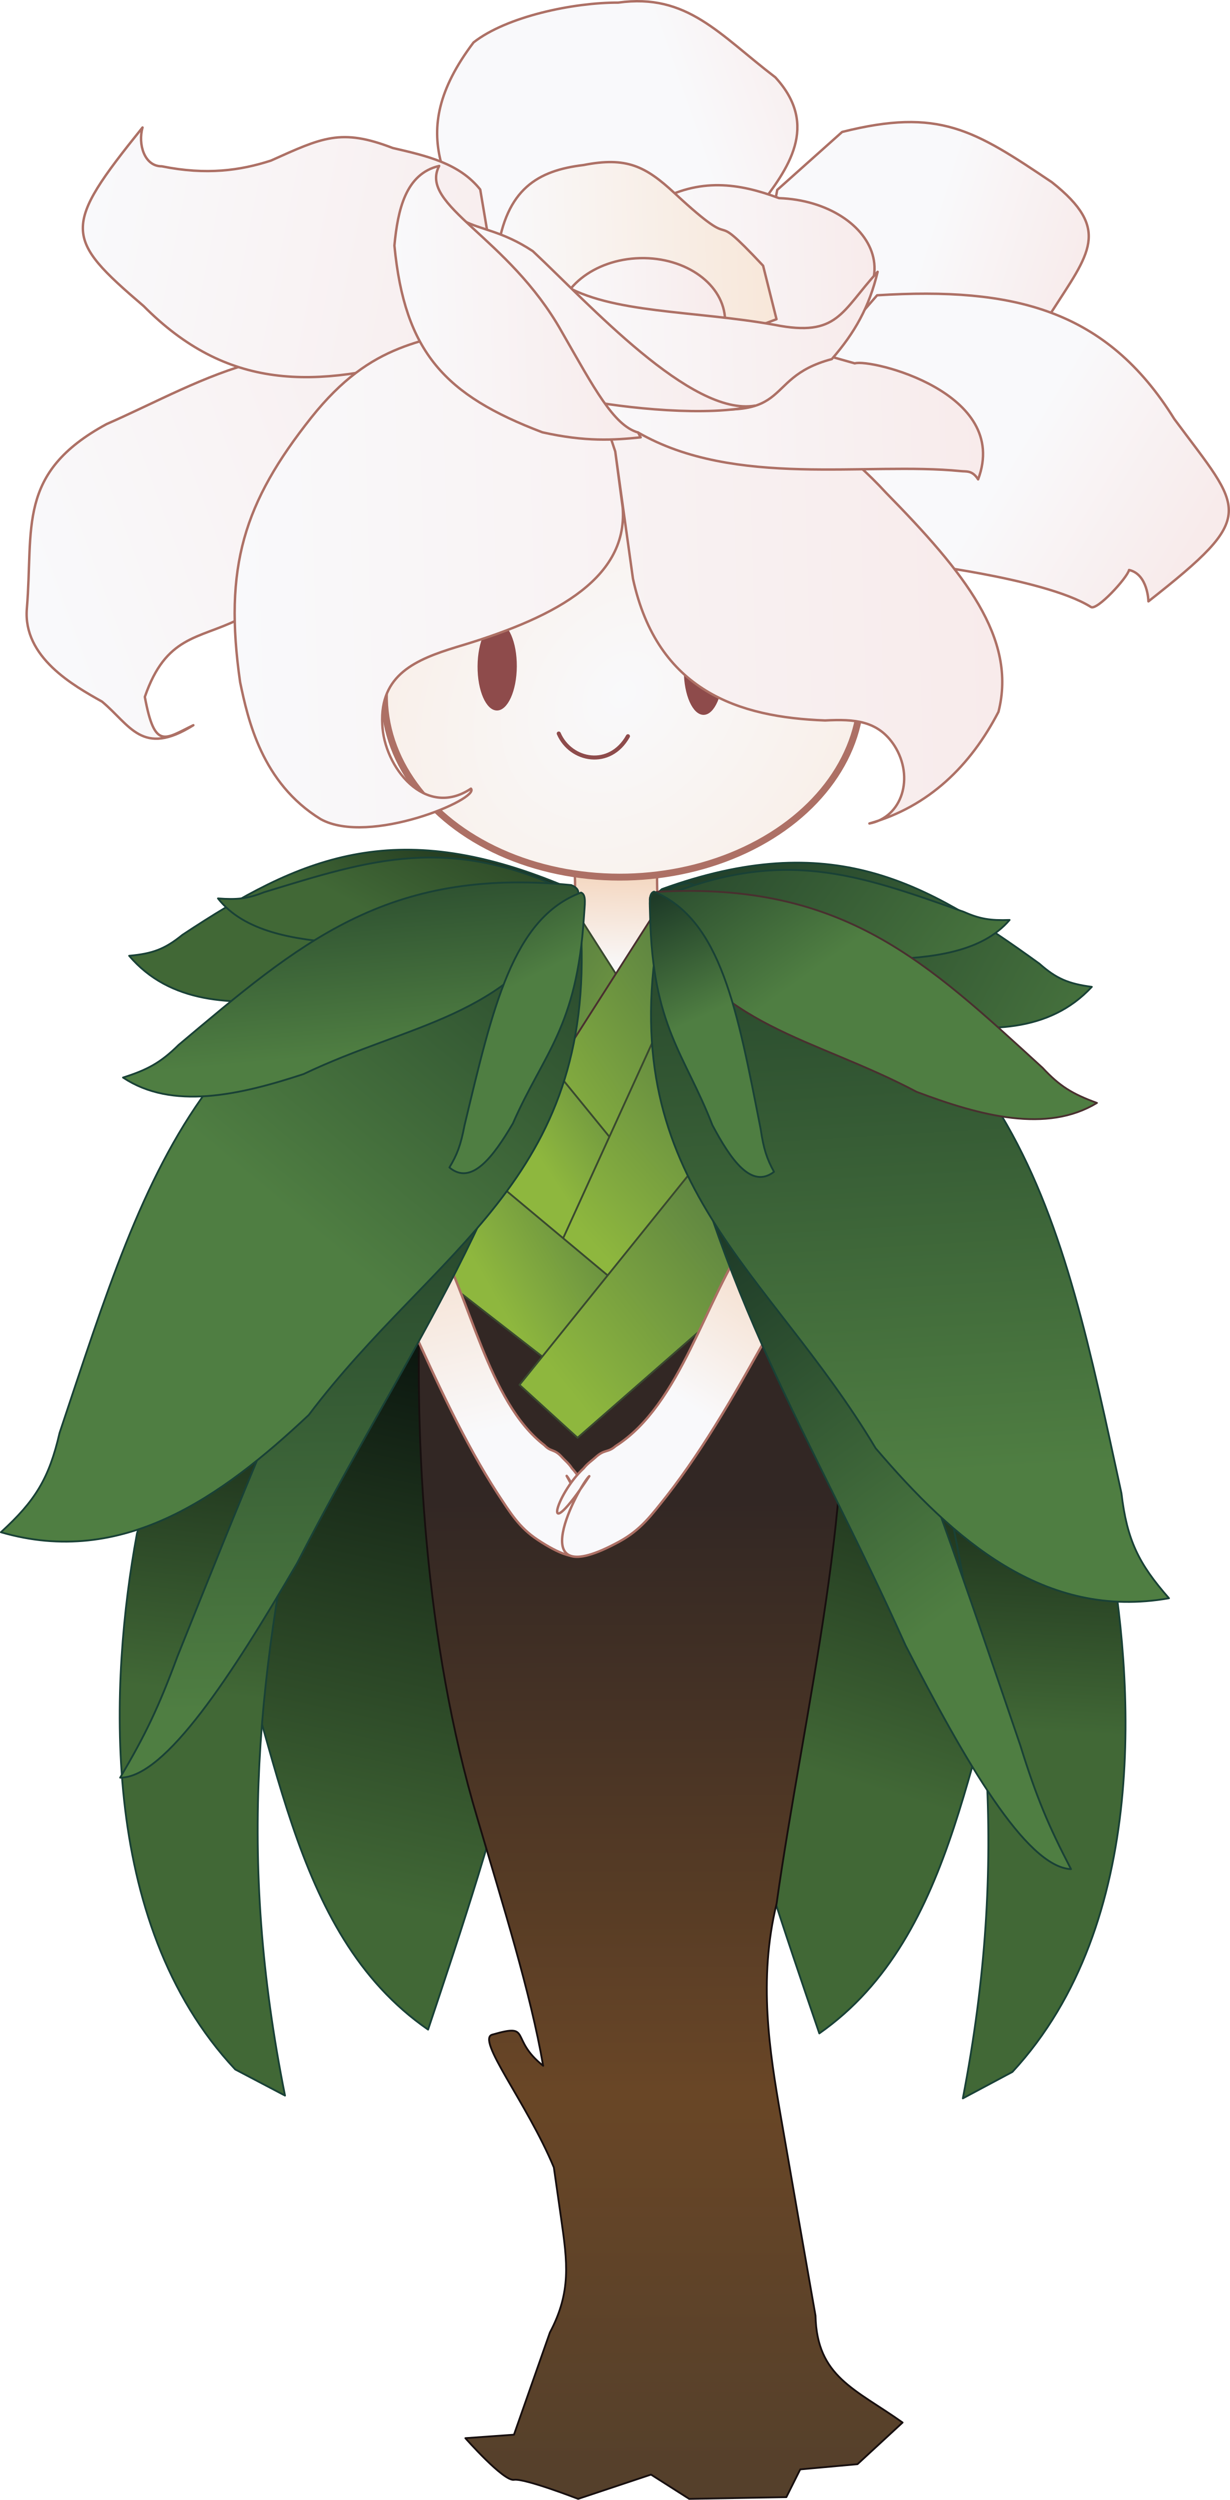<?xml-stylesheet type="text/css" href="../css/plantas.css"?>
<svg
   xmlns:dc="http://purl.org/dc/elements/1.1/"
   xmlns:cc="http://creativecommons.org/ns#"
   xmlns:rdf="http://www.w3.org/1999/02/22-rdf-syntax-ns#"
   xmlns:svg="http://www.w3.org/2000/svg"
   xmlns="http://www.w3.org/2000/svg"
   xmlns:xlink="http://www.w3.org/1999/xlink"
   xmlns:sodipodi="http://sodipodi.sourceforge.net/DTD/sodipodi-0.dtd"
   xmlns:inkscape="http://www.inkscape.org/namespaces/inkscape"
   id="gardenia"
   version="1.1"
   viewBox="0 0 267.951 544.538"
   height="544.538mm"
   width="267.951mm"
   sodipodi:docname="gardenia.svg"
   inkscape:version="0.92.3 (2405546, 2018-03-11)">
  <sodipodi:namedview
     pagecolor="#ffffff"
     bordercolor="#666666"
     borderopacity="1"
     objecttolerance="10"
     gridtolerance="10"
     guidetolerance="10"
     inkscape:pageopacity="0"
     inkscape:pageshadow="2"
     inkscape:window-width="1920"
     inkscape:window-height="1057"
     id="namedview119"
     showgrid="false"
     inkscape:zoom="0.22933808"
     inkscape:cx="-58.690703"
     inkscape:cy="-2083.313"
     inkscape:window-x="-8"
     inkscape:window-y="-8"
     inkscape:window-maximized="1"
     inkscape:current-layer="svg2131" />
  <defs
     id="defs2125">
    <linearGradient
       gradientUnits="userSpaceOnUse"
       y2="71.4"
       x2="114.814"
       y1="-47.268"
       x1="140.517"
       id="linearGradient1232"
       xlink:href="#linearGradient1238" />
    <linearGradient
       id="linearGradient1238">
      <stop
         style="stop-color:#0b160f;stop-opacity:1"
         offset="0"
         id="stop1234" />
      <stop
         style="stop-color:#416836;stop-opacity:1"
         offset="1"
         id="stop1236" />
    </linearGradient>
    <linearGradient
       gradientTransform="rotate(3.707,182.153,-115.503)"
       gradientUnits="userSpaceOnUse"
       y2="39.248"
       x2="219.666"
       y1="-62.314"
       x1="244.535"
       id="linearGradient1230"
       xlink:href="#linearGradient1238" />
    <linearGradient
       gradientUnits="userSpaceOnUse"
       y2="27.369"
       x2="85.865"
       y1="-59.227"
       x1="95.324"
       id="linearGradient1246"
       xlink:href="#linearGradient1238" />
    <linearGradient
       gradientTransform="rotate(3.707,182.153,-115.503)"
       gradientUnits="userSpaceOnUse"
       y2="29.839"
       x2="282.972"
       y1="-43.927"
       x1="282.46"
       id="linearGradient1310"
       xlink:href="#linearGradient1238" />
    <linearGradient
       gradientUnits="userSpaceOnUse"
       y2="-150.978"
       x2="177.28"
       y1="-130.189"
       x1="176.66"
       id="linearGradient1415"
       xlink:href="#linearGradient1395" />
    <linearGradient
       id="linearGradient1395">
      <stop
         id="stop1391"
         offset="0"
         style="stop-color:#f9f9fb;stop-opacity:1;" />
      <stop
         id="stop1393"
         offset="1"
         style="stop-color:#f4d7c0;stop-opacity:1" />
    </linearGradient>
    <linearGradient
       gradientUnits="userSpaceOnUse"
       y2="198.726"
       x2="192.588"
       y1="-14.452"
       x1="191.865"
       id="linearGradient1347"
       xlink:href="#linearGradient1345" />
    <linearGradient
       id="linearGradient1345">
      <stop
         id="stop1341"
         offset="0"
         style="stop-color:#322724;stop-opacity:1" />
      <stop
         style="stop-color:#694626;stop-opacity:1"
         offset="0.602"
         id="stop1349" />
      <stop
         id="stop1343"
         offset="1"
         style="stop-color:#55402b;stop-opacity:1" />
    </linearGradient>
    <linearGradient
       y2="-115.13"
       x2="-177.536"
       y1="-76.91"
       x1="-219.894"
       gradientTransform="matrix(-0.99,0.14,0.14,0.99,-398.291,10.615)"
       gradientUnits="userSpaceOnUse"
       id="linearGradient1389"
       xlink:href="#linearGradient1355" />
    <linearGradient
       id="linearGradient1355">
      <stop
         id="stop1351"
         offset="0"
         style="stop-color:#8eb73e;stop-opacity:1;" />
      <stop
         id="stop1353"
         offset="1"
         style="stop-color:#547a42;stop-opacity:1" />
    </linearGradient>
    <linearGradient
       gradientTransform="rotate(8.058,-74.096,-166.36)"
       y2="-115.13"
       x2="-177.536"
       y1="-76.91"
       x1="-219.894"
       gradientUnits="userSpaceOnUse"
       id="linearGradient1385"
       xlink:href="#linearGradient1355" />
    <linearGradient
       gradientUnits="userSpaceOnUse"
       y2="-109.175"
       x2="-197.457"
       y1="-89.665"
       x1="-226.843"
       id="linearGradient1381"
       xlink:href="#linearGradient1355" />
    <linearGradient
       gradientUnits="userSpaceOnUse"
       y2="-115.13"
       x2="-177.536"
       y1="-76.91"
       x1="-219.894"
       id="linearGradient1365"
       xlink:href="#linearGradient1355" />
    <linearGradient
       gradientUnits="userSpaceOnUse"
       y2="-79.577"
       x2="-201.445"
       y1="-59.265"
       x1="-236.594"
       id="linearGradient1373"
       xlink:href="#linearGradient1355" />
    <linearGradient
       gradientUnits="userSpaceOnUse"
       y2="-82.586"
       x2="-175.13"
       y1="-43.832"
       x1="-223.867"
       id="linearGradient1357"
       xlink:href="#linearGradient1355" />
    <linearGradient
       gradientUnits="userSpaceOnUse"
       y2="-87.273"
       x2="-256.431"
       y1="-31.949"
       x1="-243.012"
       id="linearGradient1407"
       xlink:href="#linearGradient1395" />
    <linearGradient
       gradientUnits="userSpaceOnUse"
       y2="-73.479"
       x2="-172.344"
       y1="-38.199"
       x1="-195.358"
       id="linearGradient1397"
       xlink:href="#linearGradient1395" />
    <linearGradient
       gradientTransform="rotate(3.707,182.153,-115.503)"
       gradientUnits="userSpaceOnUse"
       y2="-14.397"
       x2="279.683"
       y1="-86.025"
       x1="217.296"
       id="linearGradient1318"
       xlink:href="#linearGradient1339" />
    <linearGradient
       id="linearGradient1339">
      <stop
         id="stop1335"
         offset="0"
         style="stop-color:#1e3b28;stop-opacity:1" />
      <stop
         id="stop1337"
         offset="1"
         style="stop-color:#4f7e42;stop-opacity:1" />
    </linearGradient>
    <linearGradient
       gradientTransform="rotate(3.707,-57.9,5857.147)"
       y2="-113.214"
       x2="-93.422"
       y1="-161.857"
       x1="-200.785"
       gradientUnits="userSpaceOnUse"
       id="linearGradient1320"
       xlink:href="#linearGradient1339" />
    <linearGradient
       gradientTransform="rotate(3.707,-57.9,5857.147)"
       y2="-25.55"
       x2="-159.17"
       y1="-172.548"
       x1="-180.472"
       gradientUnits="userSpaceOnUse"
       id="linearGradient1322"
       xlink:href="#linearGradient1339" />
    <linearGradient
       gradientTransform="rotate(3.707,-57.9,5857.147)"
       y2="-112.145"
       x2="-130.839"
       y1="-167.203"
       x1="-220.028"
       gradientUnits="userSpaceOnUse"
       id="linearGradient1324"
       xlink:href="#linearGradient1339" />
    <linearGradient
       gradientTransform="rotate(3.707,-57.9,5857.147)"
       y2="-128.181"
       x2="-178.413"
       y1="-163.812"
       x1="-208.896"
       gradientUnits="userSpaceOnUse"
       id="linearGradient1326"
       xlink:href="#linearGradient1339" />
    <linearGradient
       gradientTransform="rotate(3.707,-57.9,5857.147)"
       y2="-125.509"
       x2="-190.173"
       y1="-149.563"
       x1="-203.992"
       gradientUnits="userSpaceOnUse"
       id="linearGradient1328"
       xlink:href="#linearGradient1339" />
    <linearGradient
       gradientUnits="userSpaceOnUse"
       y2="-130.788"
       x2="127.801"
       y1="-169.809"
       x1="161.296"
       id="linearGradient1294"
       xlink:href="#linearGradient1238" />
    <linearGradient
       gradientUnits="userSpaceOnUse"
       y2="29.465"
       x2="127.214"
       y1="-102.566"
       x1="129.506"
       id="linearGradient1254"
       xlink:href="#linearGradient1339" />
    <linearGradient
       y2="-73.76"
       x2="108.473"
       y1="-155.545"
       x1="181.169"
       gradientUnits="userSpaceOnUse"
       id="linearGradient1566"
       xlink:href="#linearGradient1339" />
    <linearGradient
       gradientTransform="translate(0.802,1.336)"
       gradientUnits="userSpaceOnUse"
       y2="-131.352"
       x2="144.244"
       y1="-193.359"
       x1="181.307"
       id="linearGradient1286"
       xlink:href="#linearGradient1238" />
    <linearGradient
       gradientTransform="translate(0.802,1.336)"
       gradientUnits="userSpaceOnUse"
       y2="-117.471"
       x2="167.2"
       y1="-170.39"
       x1="164.183"
       id="linearGradient1302"
       xlink:href="#linearGradient1339" />
    <linearGradient
       gradientTransform="translate(0,2.138)"
       gradientUnits="userSpaceOnUse"
       y2="-137.037"
       x2="169.901"
       y1="-168.04"
       x1="155.777"
       id="linearGradient1270"
       xlink:href="#linearGradient1339" />
    <linearGradient
       gradientUnits="userSpaceOnUse"
       y2="-339.031"
       x2="-157.573"
       y1="-328.448"
       x1="-191.102"
       id="linearGradient1445"
       xlink:href="#linearGradient1467"
       gradientTransform="rotate(-1.655,12068.976,-11893.251)" />
    <linearGradient
       id="linearGradient1467">
      <stop
         id="stop1463"
         offset="0"
         style="stop-color:#f9f9fb;stop-opacity:1;" />
      <stop
         id="stop1465"
         offset="1"
         style="stop-color:#f8ebeb;stop-opacity:1" />
    </linearGradient>
    <linearGradient
       gradientUnits="userSpaceOnUse"
       y2="-285.406"
       x2="-104.636"
       y1="-297.123"
       x1="-137.962"
       id="linearGradient1441"
       xlink:href="#linearGradient1467"
       gradientTransform="rotate(-1.655,12068.976,-11893.251)" />
    <linearGradient
       gradientUnits="userSpaceOnUse"
       y2="-231.445"
       x2="-79.271"
       y1="-255.635"
       x1="-116.209"
       id="linearGradient1439"
       xlink:href="#linearGradient1467"
       gradientTransform="rotate(-1.655,12068.976,-11893.251)" />
    <linearGradient
       gradientUnits="userSpaceOnUse"
       y2="-273.646"
       x2="-217.144"
       y1="-233.203"
       x1="-336.816"
       id="linearGradient1459"
       xlink:href="#linearGradient1467"
       gradientTransform="rotate(-1.655,12068.976,-11893.251)" />
    <linearGradient
       gradientUnits="userSpaceOnUse"
       y2="-273.646"
       x2="-217.144"
       y1="-297.257"
       x1="-322.141"
       id="linearGradient1457"
       xlink:href="#linearGradient1467"
       gradientTransform="rotate(-1.655,12068.976,-11893.251)" />
    <radialGradient
       gradientUnits="userSpaceOnUse"
       gradientTransform="matrix(1.38,1.178,-1.509,1.767,121.587,748.803)"
       r="52.125"
       fy="-197.528"
       fx="-208.383"
       cy="-197.528"
       cx="-208.383"
       id="radialGradient1423"
       xlink:href="#linearGradient1429" />
    <linearGradient
       id="linearGradient1429">
      <stop
         style="stop-color:#f9f9fb;stop-opacity:1;"
         offset="0"
         id="stop1425" />
      <stop
         style="stop-color:#f8e7d9;stop-opacity:1"
         offset="1"
         id="stop1427" />
    </linearGradient>
    <linearGradient
       gradientUnits="userSpaceOnUse"
       y2="-224.515"
       x2="-124.382"
       y1="-224.515"
       x1="-291.536"
       id="linearGradient1461"
       xlink:href="#linearGradient1467"
       gradientTransform="rotate(-1.655,12068.976,-11893.251)" />
    <linearGradient
       gradientUnits="userSpaceOnUse"
       y2="-289.699"
       x2="-149.598"
       y1="-289.699"
       x1="-197.222"
       id="linearGradient1443"
       xlink:href="#linearGradient1467"
       gradientTransform="rotate(-1.655,12068.976,-11893.251)" />
    <linearGradient
       gradientUnits="userSpaceOnUse"
       y2="-293.36"
       x2="-171.265"
       y1="-293.36"
       x1="-232.051"
       id="linearGradient1449"
       xlink:href="#linearGradient1429"
       gradientTransform="rotate(-1.655,12068.976,-11893.251)" />
    <linearGradient
       gradientUnits="userSpaceOnUse"
       y2="-278.489"
       x2="-184.402"
       y1="-278.489"
       x1="-221.276"
       id="linearGradient1447"
       xlink:href="#linearGradient1467"
       gradientTransform="translate(340.939,352.136)" />
    <linearGradient
       gradientUnits="userSpaceOnUse"
       y2="-257.259"
       x2="-127.135"
       y1="-257.259"
       x1="-215.029"
       id="linearGradient1437"
       xlink:href="#linearGradient1467"
       gradientTransform="rotate(-1.655,12068.976,-11893.251)" />
    <linearGradient
       gradientUnits="userSpaceOnUse"
       y2="-274.39"
       x2="-148.945"
       y1="-274.39"
       x1="-218.159"
       id="linearGradient1453"
       xlink:href="#linearGradient1467"
       gradientTransform="rotate(-1.655,12068.976,-11893.251)" />
    <linearGradient
       gradientUnits="userSpaceOnUse"
       y2="-281.163"
       x2="-176.47"
       y1="-281.163"
       x1="-240.562"
       id="linearGradient1451"
       xlink:href="#linearGradient1467"
       gradientTransform="rotate(-1.655,12068.976,-11893.251)" />
    <linearGradient
       gradientUnits="userSpaceOnUse"
       y2="-284.403"
       x2="-201.589"
       y1="-284.403"
       x1="-254.402"
       id="linearGradient1455"
       xlink:href="#linearGradient1467"
       gradientTransform="rotate(-1.655,12068.976,-11893.251)" />
  </defs>
  <g
     style="stroke:#492f2f;stroke-width:0.397;stroke-linecap:round;stroke-linejoin:round;stroke-miterlimit:4;stroke-dasharray:none;stroke-opacity:1"
     transform="translate(-41.12,341.456)"
     id="capa">
    <path
       style="fill:url(#linearGradient1232);fill-opacity:1;stroke:#194136;stroke-width:0.397;stroke-linecap:round;stroke-linejoin:round;stroke-miterlimit:4;stroke-dasharray:none;stroke-opacity:1"
       d="M 134.377,100.665 C 103.525,79.356 101.813,36.129 87.796,1.547 l 23.755,-69.055 26.359,-18.647 22.114,50.681 c 3.572,49.11 -10.442,90.574 -25.646,136.139 z"
       id="path1216"
       inkscape:connector-curvature="0" />
    <path
       id="path1170"
       d="M 219.604,101.492 C 250.307,79.968 251.718,36.73 265.495,2.052 l -24.235,-68.888 -26.488,-18.463 -21.761,50.834 c -3.231,49.134 11.072,90.499 26.593,135.957 z"
       style="fill:url(#linearGradient1230);fill-opacity:1;stroke:#194136;stroke-width:0.397;stroke-linecap:round;stroke-linejoin:round;stroke-miterlimit:4;stroke-dasharray:none;stroke-opacity:1"
       inkscape:connector-curvature="0" />
    <path
       style="fill:url(#linearGradient1246);fill-opacity:1;stroke:#194136;stroke-width:0.397;stroke-linecap:round;stroke-linejoin:round;stroke-miterlimit:4;stroke-dasharray:none;stroke-opacity:1"
       d="M 108.117,-27.312 C 97.173,22.163 92.717,62.567 103.209,115.035 L 92.364,109.342 C 62.148,77.132 65.185,24.03 70.907,-7.118 c 0.054,-2.299 21.664,-48.904 21.664,-48.904 z"
       id="path1218"
       inkscape:connector-curvature="0" />
    <path
       id="path1168"
       d="m 244.973,-26.665 c 11.288,49.397 16.025,89.77 5.898,142.309 l 10.805,-5.768 c 29.991,-32.419 26.585,-85.499 20.646,-116.606 -0.07,-2.298 -22.004,-48.752 -22.004,-48.752 z"
       style="fill:url(#linearGradient1310);fill-opacity:1;stroke:#194136;stroke-width:0.397;stroke-linecap:round;stroke-linejoin:round;stroke-miterlimit:4;stroke-dasharray:none;stroke-opacity:1"
       inkscape:connector-curvature="0" />
  </g>
  <g
     style="stroke:#492f2f;stroke-width:0.397;stroke-linecap:round;stroke-linejoin:round;stroke-miterlimit:4;stroke-dasharray:none;stroke-opacity:1"
     transform="translate(-41.12,341.456)"
     id="cuerpo">
    <path
       id="path1222"
       d="m 165.214,-162.887 c 0.156,6.58 2.738,16.555 -0.267,18.709 l -3.207,24.856 22.985,-3.207 2.94,-18.174 c -4.846,0.97 -3.283,-12.479 -2.673,-23.787 z"
       style="fill:url(#linearGradient1415);fill-opacity:1;stroke:#ad7065;stroke-width:0.529;stroke-linecap:round;stroke-linejoin:round;stroke-miterlimit:4;stroke-dasharray:none;stroke-opacity:1"
       inkscape:connector-curvature="0" />
    <path
       id="path1197"
       d="m 223.333,-52.83 c 5.524,33.495 -7.279,84.989 -13.035,126.048 -4.054,16.656 -1.52,32.246 0.899,46.267 2.456,14.225 5.585,32.118 7.577,43.48 0.284,13.361 8.675,15.966 18.974,23.289 l -9.827,9.071 -12.473,1.134 -3.024,6.048 -21.167,0.378 -8.315,-5.292 -15.875,5.292 c 0,0 -11.717,-4.536 -13.985,-4.158 -2.268,0.378 -10.583,-9.071 -10.583,-9.071 l 10.583,-0.756 7.825,-22.254 c 4.702,-8.858 3.815,-15.324 2.465,-24.773 l -1.597,-11.182 c -5.869,-14.113 -17.213,-28.197 -13.313,-28.962 8.688,-2.517 3.526,0.853 10.981,6.81 C 156.694,92.547 150.651,73.471 145.143,54.717 133.612,16.131 131.376,-27.347 132.67,-61.699 l 11.717,-12.851 z"
       style="fill:url(#linearGradient1347);fill-opacity:1;stroke:#170f0f;stroke-width:0.397;stroke-linecap:round;stroke-linejoin:round;stroke-miterlimit:4;stroke-dasharray:none;stroke-opacity:1"
       inkscape:connector-curvature="0" />
    <g
       style="stroke:#492f2f;stroke-width:0.397;stroke-linecap:round;stroke-linejoin:round;stroke-miterlimit:4;stroke-dasharray:none;stroke-opacity:1"
       transform="translate(387.048,3.024)"
       id="g1214">
      <path
         style="fill:url(#linearGradient1389);fill-opacity:1;stroke:#39492f;stroke-width:0.397;stroke-linecap:round;stroke-linejoin:round;stroke-miterlimit:4;stroke-dasharray:none;stroke-opacity:1"
         d="m -186.787,-93.226 -35.724,-55.948 -15.183,20.505 35.654,51.639 z"
         id="path1387"
         inkscape:connector-curvature="0" />
      <path
         id="path1383"
         d="m -235.555,-95.097 35.724,-55.948 15.183,20.505 -35.654,51.639 z"
         style="fill:url(#linearGradient1385);fill-opacity:1;stroke:#492f2f;stroke-width:0.397;stroke-linecap:round;stroke-linejoin:round;stroke-miterlimit:4;stroke-dasharray:none;stroke-opacity:1"
         inkscape:connector-curvature="0" />
      <path
         style="fill:url(#linearGradient1381);fill-opacity:1;stroke:#39492f;stroke-width:0.397;stroke-linecap:round;stroke-linejoin:round;stroke-miterlimit:4;stroke-dasharray:none;stroke-opacity:1"
         d="m -234.271,-122.732 25.925,31.805 -14.289,20.431 -24.322,-25.925 10.815,-22.836 z"
         id="path1205"
         inkscape:connector-curvature="0" />
      <path
         style="fill:url(#linearGradient1365);fill-opacity:1;stroke:#39492f;stroke-width:0.397;stroke-linecap:round;stroke-linejoin:round;stroke-miterlimit:4;stroke-dasharray:none;stroke-opacity:1"
         d="m -223.972,-73.168 27.529,-60.403 17.907,18.174 -28.063,56.127 z"
         id="path1203"
         inkscape:connector-curvature="0" />
      <path
         style="fill:url(#linearGradient1373);fill-opacity:1;stroke:#39492f;stroke-width:0.397;stroke-linecap:round;stroke-linejoin:round;stroke-miterlimit:4;stroke-dasharray:none;stroke-opacity:1"
         d="m -250.294,-66.475 29.545,22.985 8.682,-21.927 -30.08,-25.123 z"
         id="path1199"
         inkscape:connector-curvature="0" />
      <path
         style="fill:url(#linearGradient1357);fill-opacity:1;stroke:#39492f;stroke-width:0.397;stroke-linecap:round;stroke-linejoin:round;stroke-miterlimit:4;stroke-dasharray:none;stroke-opacity:1"
         d="m -232.756,-42.81 12.645,11.522 46.921,-41.037 -14.631,-26.28 z"
         id="path1201"
         inkscape:connector-curvature="0" />
    </g>
    <g
       style="stroke:#492f2f;stroke-width:0.397;stroke-linecap:round;stroke-linejoin:round;stroke-miterlimit:4;stroke-dasharray:none;stroke-opacity:1"
       transform="translate(387.048,3.024)"
       id="g1195">
      <path
         style="fill:url(#linearGradient1407);fill-opacity:1;stroke:#ad7065;stroke-width:0.529;stroke-linecap:round;stroke-linejoin:round;stroke-miterlimit:4;stroke-dasharray:none;stroke-opacity:1"
         d="m -256.457,-56.03 c 5.739,12.72 11.775,25.848 18.854,36.787 2.886,4.372 4.731,7.479 8.8,10.178 19.152,12.675 8.036,-12.157 6.323,-13.916 8.983,16.509 6.448,4.191 1.137,-1.672 -0.645,-1.016 -1.653,-1.831 -2.113,-2.353 -1.75,-1.985 -2.407,-1.092 -3.859,-2.643 -12.356,-9.443 -16.202,-32.574 -24.227,-46.414 0,0 -10.384,-0.163 -4.914,20.033 z"
         id="path1189"
         inkscape:connector-curvature="0" />
      <path
         id="path1191"
         d="m -177.971,-54.968 c -6.977,12.603 -14.305,25.606 -22.717,36.365 -3.426,4.298 -5.629,7.36 -10.318,9.931 -22.069,12.067 -8.546,-12.539 -6.547,-14.248 -10.782,16.301 -7.427,3.986 -1.211,-1.726 0.767,-1 1.935,-1.784 2.474,-2.293 2.05,-1.935 2.753,-1.012 4.45,-2.521 14.289,-9.061 19.561,-32.218 29.156,-45.866 0,0 11.692,0.216 4.712,20.358 z"
         style="fill:url(#linearGradient1397);fill-opacity:1;stroke:#ad7065;stroke-width:0.529;stroke-linecap:round;stroke-linejoin:round;stroke-miterlimit:4;stroke-dasharray:none;stroke-opacity:1"
         inkscape:connector-curvature="0" />
    </g>
  </g>
  <g
     style="stroke:#492f2f;stroke-width:0.397;stroke-linecap:round;stroke-linejoin:round;stroke-miterlimit:4;stroke-dasharray:none;stroke-opacity:1"
     id="capader"
     transform="rotate(1.182,-16396.073,-1969.093)">
    <path
       style="fill:url(#linearGradient1318);fill-opacity:1;stroke:#194136;stroke-width:0.397;stroke-linecap:round;stroke-linejoin:round;stroke-miterlimit:4;stroke-dasharray:none;stroke-opacity:1"
       d="m 185.771,-124.986 c 37.954,41.079 56.189,92.649 81.427,161.875 3.741,11.217 6.423,17.259 11.598,26.731 -9.797,-0.25 -23.622,-23.136 -37.027,-47.958 -22.249,-46.957 -41.77,-73.131 -55.328,-129.931 -1.511,-6.481 -3.408,-12.031 -0.67,-10.718 z"
       id="path1187"
       inkscape:connector-curvature="0" />
    <path
       id="path1149"
       d="m 185.302,-147.986 c 36.439,-14.024 57.201,-3.013 82.549,14.55 3.783,3.216 6.442,4.239 11.513,4.811 -9.13,10.263 -22.614,10.288 -35.759,8.625 -21.971,-6.456 -40.847,-2.479 -54.987,-24.495 -1.58,-2.55 -5.9,-1.42 -3.315,-3.49 z"
       style="fill:url(#linearGradient1320);fill-opacity:1;stroke:#194136;stroke-width:0.397;stroke-linecap:round;stroke-linejoin:round;stroke-miterlimit:4;stroke-dasharray:none;stroke-opacity:1"
       inkscape:connector-curvature="0" />
    <path
       style="fill:url(#linearGradient1322);fill-opacity:1;stroke:#194136;stroke-width:0.397;stroke-linecap:round;stroke-linejoin:round;stroke-miterlimit:4;stroke-dasharray:none;stroke-opacity:1"
       d="m 191.358,-149.356 c 72.655,23.257 82.033,69.382 96.731,130.864 1.412,10.163 4.03,15.253 10.83,22.674 -27.06,5.365 -47.169,-11.805 -64.559,-31.343 -24.243,-38.751 -57.566,-56.253 -49.733,-110.813 0.993,-6.246 0.168,-11.248 6.732,-11.382 z"
       id="path1151"
       inkscape:connector-curvature="0" />
    <path
       id="path1153"
       d="m 183.868,-145.582 c 27.31,-12.457 44.18,-6.39 67.274,1.196 3.536,1.486 5.835,1.794 10.015,1.562 -5.831,7.136 -16.711,8.674 -27.571,9.169 -18.703,-1.359 -33.343,3.137 -48.059,-8.363 -1.658,-1.339 -3.434,-2.04 -1.658,-3.564 z"
       style="fill:url(#linearGradient1324);fill-opacity:1;stroke:#194136;stroke-width:0.397;stroke-linecap:round;stroke-linejoin:round;stroke-miterlimit:4;stroke-dasharray:none;stroke-opacity:1"
       inkscape:connector-curvature="0" />
    <path
       style="fill:url(#linearGradient1326);fill-opacity:1;stroke:#492f2f;stroke-width:0.397;stroke-linecap:round;stroke-linejoin:round;stroke-miterlimit:4;stroke-dasharray:none;stroke-opacity:1"
       d="m 184.255,-147.371 c 40.545,-3.101 59.075,14.092 84.784,36.627 3.783,3.901 6.554,5.524 11.966,7.374 -10.775,6.878 -25.307,3.357 -39.319,-1.601 -23.084,-11.608 -43.788,-12.975 -57.014,-36.59 -1.47,-2.72 -3.391,-4.618 -0.417,-5.81 z"
       id="path1155"
       inkscape:connector-curvature="0" />
    <path
       style="fill:url(#linearGradient1328);fill-opacity:1;stroke:#194136;stroke-width:0.397;stroke-linecap:round;stroke-linejoin:round;stroke-miterlimit:4;stroke-dasharray:none;stroke-opacity:1"
       d="m 183.58,-147.399 c 14.769,5.906 18.676,25.402 24.299,51.261 0.738,4.333 1.467,6.393 3.093,9.224 -4.85,3.894 -9.435,-2.404 -13.619,-9.887 -6.366,-15.434 -13.457,-21.112 -14.513,-45.266 -0.103,-2.771 -0.49,-4.896 0.74,-5.333 z"
       id="path1157"
       inkscape:connector-curvature="0" />
  </g>
  <g
     style="stroke:#492f2f;stroke-width:0.397;stroke-linecap:round;stroke-linejoin:round;stroke-miterlimit:4;stroke-dasharray:none;stroke-opacity:1"
     id="capaizq"
     transform="rotate(-1.851,10710.767,1301.547)">
    <path
       style="fill:url(#linearGradient1294);fill-opacity:1;stroke:#194136;stroke-width:0.397;stroke-linecap:round;stroke-linejoin:round;stroke-miterlimit:4;stroke-dasharray:none;stroke-opacity:1"
       d="m 163.329,-148.827 c -35.635,-15.957 -56.302,-7.82 -82.555,8.358 -3.95,3.009 -6.66,3.888 -11.754,4.187 8.567,10.738 22.03,11.486 35.246,10.53 22.285,-5.269 40.921,-0.286 56.221,-21.512 1.818,-2.068 8.396,12.363 2.842,-1.562 z"
       id="path1130-6"
       inkscape:connector-curvature="0" />
    <path
       id="path1132-1"
       d="m 166.308,-139.603 c -40.53,38.539 -62.062,88.822 -91.723,156.271 -4.459,10.952 -7.526,16.808 -13.302,25.926 9.793,0.384 25.068,-21.56 40.05,-45.464 25.238,-45.42 46.411,-70.278 63.613,-126.082 1.927,-6.369 4.178,-11.785 1.362,-10.652 z"
       style="fill:url(#linearGradient1254);fill-opacity:1;stroke:#194136;stroke-width:0.397;stroke-linecap:round;stroke-linejoin:round;stroke-miterlimit:4;stroke-dasharray:none;stroke-opacity:1"
       inkscape:connector-curvature="0" />
    <path
       id="path1128"
       d="m 159.588,-146.649 c -74.922,14.364 -87.098,54.486 -109.072,113.758 -2.623,9.92 -5.832,14.658 -13.475,21.21 26.22,8.576 48.246,-6.055 67.856,-23.364 28.72,-35.56 63.904,-48.933 62.68,-104.039 -0.236,-6.32 -1.488,-6.643 -7.989,-7.564 z"
       style="fill:url(#linearGradient1566);fill-opacity:1;stroke:#194136;stroke-width:0.397;stroke-linecap:round;stroke-linejoin:round;stroke-miterlimit:4;stroke-dasharray:none;stroke-opacity:1"
       inkscape:connector-curvature="0" />
    <path
       style="fill:url(#linearGradient1286);fill-opacity:1;stroke:#194136;stroke-width:0.397;stroke-linecap:round;stroke-linejoin:round;stroke-miterlimit:4;stroke-dasharray:none;stroke-opacity:1"
       d="m 166.088,-146.758 c -26.603,-13.903 -43.774,-8.749 -67.241,-2.412 -3.61,1.295 -5.923,1.479 -10.084,1.023 5.44,7.439 16.222,9.557 27.04,10.634 18.749,-0.355 33.127,4.92 48.438,-5.775 1.727,-1.248 3.539,-1.853 1.847,-3.47 z"
       id="path1130"
       inkscape:connector-curvature="0" />
    <path
       id="path1132"
       d="m 165.798,-148.565 c -40.32,-5.27 -59.745,10.905 -86.625,32.029 -3.986,3.693 -6.841,5.165 -12.345,6.722 10.391,7.445 25.09,4.709 39.348,0.509 23.674,-10.354 44.42,-10.609 58.893,-33.481 1.613,-2.637 3.634,-4.429 0.728,-5.779 z"
       style="fill:url(#linearGradient1302);fill-opacity:1;stroke:#194136;stroke-width:0.397;stroke-linecap:round;stroke-linejoin:round;stroke-miterlimit:4;stroke-dasharray:none;stroke-opacity:1"
       inkscape:connector-curvature="0" />
    <path
       id="path1159"
       d="m 167.861,-146.867 c -15.064,5.106 -20.011,24.364 -27.012,49.885 -0.969,4.288 -1.808,6.305 -3.583,9.045 4.634,4.148 9.551,-1.894 14.129,-9.142 7.184,-15.07 14.569,-20.36 16.919,-44.423 0.251,-2.761 0.752,-4.863 -0.453,-5.365 z"
       style="fill:url(#linearGradient1270);fill-opacity:1;stroke:#194136;stroke-width:0.397;stroke-linecap:round;stroke-linejoin:round;stroke-miterlimit:4;stroke-dasharray:none;stroke-opacity:1"
       inkscape:connector-curvature="0" />
  </g>
  <g
     id="cabeza">
    <path
       inkscape:connector-curvature="0"
       id="path877"
       d="m 105.518,56.426 c 29.714,16.953 32.729,27.052 59.995,10.016 C 140.918,54.577 188.329,38.003 168.904,16.842 156.663,7.493 149.73,-1.526 134.669,0.569 124.951,0.534 110.358,3.576 103.157,9.248 87.433,30.043 98.834,40.876 105.518,56.426 Z"
       style="opacity:1;fill:url(#linearGradient1445);fill-opacity:1;stroke:#ad7065;stroke-width:0.529;stroke-linecap:round;stroke-linejoin:round;stroke-miterlimit:4;stroke-dasharray:none;stroke-opacity:1" />
    <path
       inkscape:connector-curvature="0"
       style="opacity:1;vector-effect:none;fill:url(#linearGradient1441);fill-opacity:1;stroke:#ad7065;stroke-width:0.529;stroke-linecap:round;stroke-linejoin:round;stroke-miterlimit:4;stroke-dasharray:none;stroke-dashoffset:0;stroke-opacity:1"
       d="M 169.316,41.372 183.456,28.743 c 21.141,-5.325 28.728,-0.451 45.705,10.959 13.031,10.335 8.113,15.434 -0.138,28.342 0,0 -11.78,10.703 -15.247,11.051 -3.467,0.349 -50.166,-7.379 -50.166,-7.379 z"
       id="path879" />
    <path
       inkscape:connector-curvature="0"
       id="path875"
       d="m 191.074,64.323 c 29.796,-1.847 49.933,3.105 64.735,26.938 14.971,20.226 18.551,20.726 -5.628,39.738 0,0 -0.11,-5.921 -4.216,-6.837 -0.437,1.763 -6.991,8.891 -8.3,8.065 -10.576,-6.668 -43.073,-9.874 -30.452,-8.544 -13.184,2.614 -6.965,-1.498 -17.955,-8.933 -7.625,-3.711 -14.725,-7.171 -18.183,-14.384 l 0.827,-13.932 z"
       style="opacity:1;fill:url(#linearGradient1439);fill-opacity:1;stroke:#ad7065;stroke-width:0.529;stroke-linecap:round;stroke-linejoin:round;stroke-miterlimit:4;stroke-dasharray:none;stroke-opacity:1" />
    <path
       inkscape:connector-curvature="0"
       style="opacity:1;fill:url(#linearGradient1459);fill-opacity:1;stroke:#ad7065;stroke-width:0.529;stroke-linecap:round;stroke-linejoin:round;stroke-miterlimit:4;stroke-dasharray:none;stroke-opacity:1"
       d="M 23.206,92.385 C 3.574,103.049 7.325,114.885 5.849,132.558 c -0.889,10.647 10.228,16.817 16.368,20.269 6.119,5.07 8.749,12.163 19.904,5.148 -6.251,3.021 -8.412,5.447 -10.571,-6.168 4.593,-13.326 11.618,-12.582 20.192,-16.781 26.786,-4.932 27.24,-16.056 34.604,-40.645 L 93.061,84.331 C 66.62,67.922 44.373,83.144 23.206,92.385 Z"
       id="path871" />
    <path
       inkscape:connector-curvature="0"
       style="opacity:1;fill:url(#linearGradient1457);fill-opacity:1;stroke:#ad7065;stroke-width:0.529;stroke-linecap:round;stroke-linejoin:round;stroke-miterlimit:4;stroke-dasharray:none;stroke-opacity:1"
       d="M 94.234,77.352 C 68.173,85.077 49.293,84.797 31.291,66.673 13.875,51.785 13.476,49.579 31.048,27.771 c -1.019,3.613 0.378,8.482 4.208,8.456 9.746,1.973 17.133,0.903 23.77,-1.243 11.165,-5.012 15.248,-7.1 26.518,-2.748 7.524,1.735 14.53,3.355 19.072,9.049 l 2.112,12.531 z"
       id="path873" />
    <ellipse
       style="opacity:1;vector-effect:none;fill:url(#radialGradient1423);fill-opacity:1;stroke:#ad7065;stroke-width:1.5;stroke-linecap:round;stroke-linejoin:round;stroke-miterlimit:4;stroke-dasharray:none;stroke-dashoffset:0;stroke-opacity:1;paint-order:stroke markers fill"
       id="path863"
       cx="132.085"
       cy="154.241"
       rx="51.927"
       ry="39.961"
       transform="rotate(-1.343)" />
    <g
       transform="rotate(-1.655,12068.976,-11893.251)"
       style="stroke:#492f2f;stroke-width:0.397;stroke-linecap:round;stroke-linejoin:round;stroke-miterlimit:4;stroke-dasharray:none;stroke-opacity:1"
       id="g1126">
      <ellipse
         transform="rotate(2.006)"
         ry="9.622"
         rx="4.276"
         cy="-196.98"
         cx="-241.427"
         id="path1059"
         style="opacity:1;vector-effect:none;fill:#8e4b4b;fill-opacity:1;stroke:none;stroke-width:0.397;stroke-linecap:round;stroke-linejoin:round;stroke-miterlimit:4;stroke-dasharray:none;stroke-dashoffset:0;stroke-opacity:1;paint-order:stroke markers fill" />
      <ellipse
         transform="rotate(1.524)"
         ry="9.622"
         rx="4.276"
         cy="-197.951"
         cx="-194.826"
         id="path1059-5"
         style="opacity:1;vector-effect:none;fill:#8e4b4b;fill-opacity:1;stroke:none;stroke-width:0.397;stroke-linecap:round;stroke-linejoin:round;stroke-miterlimit:4;stroke-dasharray:none;stroke-dashoffset:0;stroke-opacity:1;paint-order:stroke markers fill" />
      <path
         inkscape:connector-curvature="0"
         id="path1076"
         d="m -221.402,-190.292 c 2.421,6.089 10.909,7.954 15.053,1.024"
         style="fill:none;fill-opacity:1;stroke:#8e4b4b;stroke-width:0.881;stroke-linecap:round;stroke-linejoin:round;stroke-miterlimit:4;stroke-dasharray:none;stroke-opacity:1" />
    </g>
    <path
       inkscape:connector-curvature="0"
       style="opacity:1;fill:url(#linearGradient1461);fill-opacity:1;stroke:#ad7065;stroke-width:0.529;stroke-linecap:round;stroke-linejoin:round;stroke-miterlimit:4;stroke-dasharray:none;stroke-opacity:1"
       d="M 67.823,90.944 C 53.147,109.46 48.694,123.454 52.312,148.616 c 1.693,8.087 4.702,21.935 17.558,29.828 10.536,5.826 34.739,-4.41 32.727,-6.649 -10.004,6.661 -19.016,-4.749 -19.314,-14.062 -0.558,-10.781 7.305,-14.063 16.169,-16.789 19.826,-5.867 37.422,-14.21 36.199,-30.344 l -1.624,-12.26 -4.601,-13.794 4.601,13.794 3.858,27.713 c 5.334,24.528 23.111,30.204 41.86,30.887 6.424,-0.328 11.542,0.015 15.104,5.491 4.389,6.894 1.695,15.606 -5.453,16.952 12.961,-3.673 22.033,-12.58 28.117,-24.319 4.09,-16.079 -7.469,-30.363 -24.458,-47.682 C 176.621,89.528 159.516,84.278 135.762,81.191 L 106.903,70.372 c -14.632,4.208 -25.71,3.79 -39.079,20.572 z"
       id="path861" />
    <path
       inkscape:connector-curvature="0"
       style="opacity:1;vector-effect:none;fill:url(#linearGradient1443);fill-opacity:1;stroke:#ad7065;stroke-width:0.529;stroke-linecap:round;stroke-linejoin:round;stroke-miterlimit:4;stroke-dasharray:none;stroke-dashoffset:0;stroke-opacity:1"
       d="m 142.853,44.063 c 9.574,-5.456 18.132,-4.164 26.857,-0.901 21.167,0.722 33.459,22.521 0.374,33.534 l -13.946,1.839 -10.214,-16.396 z"
       id="path959" />
    <path
       inkscape:connector-curvature="0"
       style="opacity:1;vector-effect:none;fill:url(#linearGradient1449);fill-opacity:1;stroke:#ad7065;stroke-width:0.529;stroke-linecap:round;stroke-linejoin:round;stroke-miterlimit:4;stroke-dasharray:none;stroke-dashoffset:0;stroke-opacity:1"
       d="m 146.96,42.082 c 15.69,14.558 5.92,1.525 19.28,15.8 l 2.92,11.652 -7.495,2.822 -23.7,5.093 -17.683,-12.44 -11.953,-9.928 c 1.929,-13.942 8.834,-17.944 18.782,-19.127 9.366,-1.842 13.503,0.233 19.849,6.128 z"
       id="path952" />
    <ellipse
       style="opacity:1;vector-effect:none;fill:url(#linearGradient1447);fill-opacity:1;stroke:#ad7065;stroke-width:0.529;stroke-linecap:round;stroke-linejoin:round;stroke-miterlimit:4;stroke-dasharray:none;stroke-dashoffset:0;stroke-opacity:1;paint-order:stroke markers fill"
       id="path950"
       cx="138.1"
       cy="73.647"
       rx="18.239"
       ry="13.962"
       transform="matrix(1,-0.025,0.022,1,0,0)" />
    <path
       inkscape:connector-curvature="0"
       style="opacity:1;fill:url(#linearGradient1437);fill-opacity:1;stroke:#ad7065;stroke-width:0.529;stroke-linecap:round;stroke-linejoin:round;stroke-miterlimit:4;stroke-dasharray:none;stroke-opacity:1"
       d="m 139.008,94.215 c 21.092,12.144 49.677,6.367 70.248,8.406 1.264,0.15 2.515,-0.249 3.823,1.801 7.133,-18.948 -23.446,-26.338 -26.869,-25.269 l -7.422,-2.094 -15.426,3.197 -7.338,1.495 0.133,5.668 -4.89,1.06 -15.505,-7.288 -9.483,5.794 3.92,5.957 z"
       id="path869" />
    <path
       inkscape:connector-curvature="0"
       style="opacity:1;vector-effect:none;fill:url(#linearGradient1453);fill-opacity:1;stroke:#ad7065;stroke-width:0.529;stroke-linecap:round;stroke-linejoin:round;stroke-miterlimit:4;stroke-dasharray:none;stroke-dashoffset:0;stroke-opacity:1"
       d="m 122.421,61.843 c 10.693,6.522 28.609,5.74 46.384,8.93 13.737,2.711 14.415,-2.855 22.385,-11.565 -1.83,7.689 -4.978,13.253 -9.986,19.019 -16.324,4.331 -6.886,14.976 -36.51,9.397 l -16.203,-5.895 z"
       id="path907" />
    <path
       inkscape:connector-curvature="0"
       style="opacity:1;fill:url(#linearGradient1451);fill-opacity:1;stroke:#ad7065;stroke-width:0.529;stroke-linecap:round;stroke-linejoin:round;stroke-miterlimit:4;stroke-dasharray:none;stroke-opacity:1"
       d="m 100.98,48.069 c 3.623,1.978 8.432,2.224 15.09,6.641 12.255,11.454 34.46,36.087 48.427,33.648 -10.127,2.531 -28.503,0.553 -38.218,-1.373 L 113.803,78.96 99.857,56.602 Z"
       id="path867" />
    <path
       inkscape:connector-curvature="0"
       style="opacity:1;fill:url(#linearGradient1455);fill-opacity:1;stroke:#ad7065;stroke-width:0.529;stroke-linecap:round;stroke-linejoin:round;stroke-miterlimit:4;stroke-dasharray:none;stroke-opacity:1"
       d="M 139.008,94.215 C 133.658,92.672 129.424,84.548 122.39,72.286 110.672,51.422 91.124,44.799 95.674,36.148 c -7.327,1.701 -9.02,9.61 -9.753,17.339 2.245,23.29 11.041,32.624 32.233,40.683 9.431,2.115 15.548,1.705 21.413,1.102 z"
       id="path865" />
  </g>
</svg>
